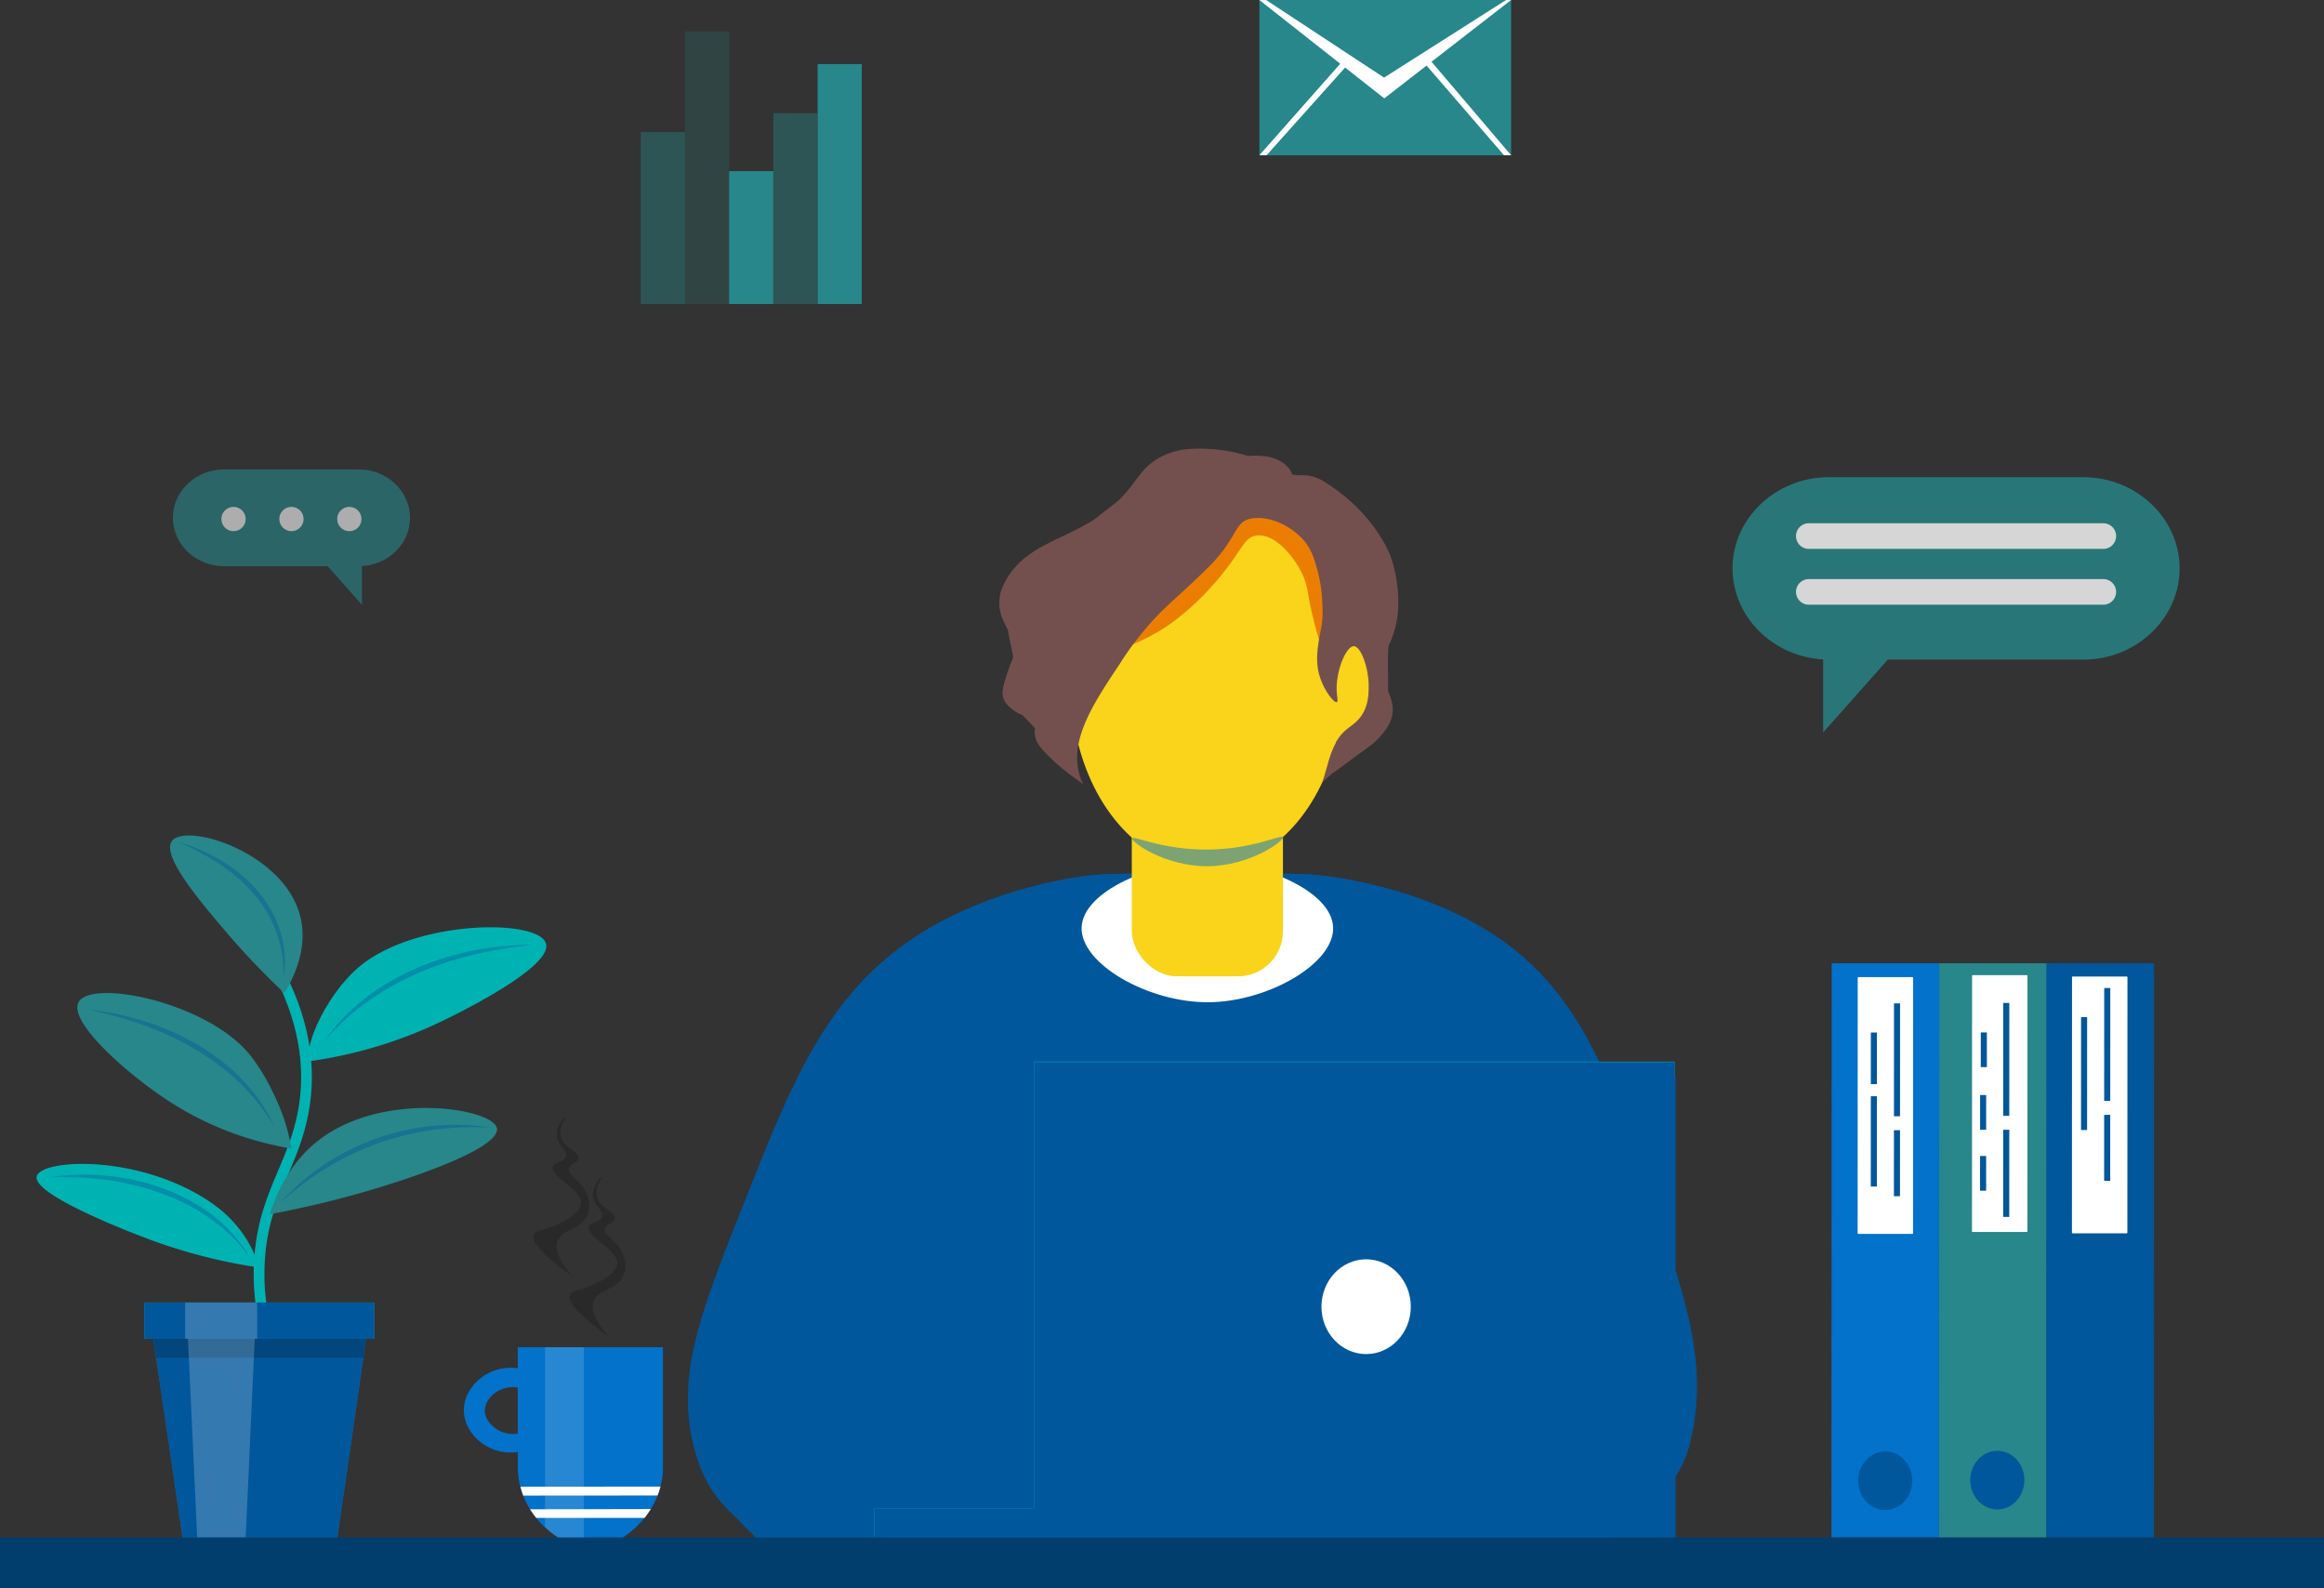 <svg id="Calque_1" data-name="Calque 1" xmlns="http://www.w3.org/2000/svg" viewBox="0 0 2220.62 1517.26"><rect x="0" y="0" width="2220.62" height="1517.26" fill="#333333" stroke="none"/><defs>    <style>
      .cls-1 { fill: #01579B; } /* Change yellow to blue */
      .cls-2 { fill: #01579B; } /* Keep the original blue color */
      .cls-16, .cls-3 { opacity: 0.15; }
      .cls-16, .cls-25, .cls-4 { fill: #fff; }
    

      .cls-5 { fill: #f9d41a; } /* Change green to #80D8FF */




      .cls-6 { opacity: 0.5; }
      .cls-7 { fill: #0272cb; }
      .cls-8 { fill: #eb7e00; }
      .cls-9 { fill: #7f4d40; }
      .cls-10 { fill: #0272cb; }
      .cls-10, .cls-21, .cls-22 { opacity: 0.1; }
      .cls-11 { fill: #00c7c7; }
      .cls-12 { fill: #01579B; }
      .cls-13 { fill: #0272cb; }
      .cls-14, .cls-17, .cls-18 { fill: #27878a; }
      .cls-15, .cls-18, .cls-24, .cls-25 { opacity: 0.2; }
      .cls-17, .cls-23 { opacity: 0.4; }
      .cls-19 { opacity: 0.6; }
      .cls-20 { opacity: 0.8; }
      .cls-26 { opacity: 0.3; }
    </style></defs><path class="cls-1" d="M1579.25,1148.54c-38.66-112.77-67.42-198.8-149.8-254C1357,846,1266.94,836.78,1260.3,836.16c-18.82-1.75-48.64-1.75-108.27-1.75s-89.59,0-108.27,1.75c-6.5.62-93.6,9.69-168.3,58.35-85.94,56-119.37,141.21-163.31,252-42.8,107.92-67.4,168.19-48.07,239.5,16.1,59.4,49.38,66.42,101.29,118.48,123.3,0,648.19-6.87,747.06-6.87,51.67-63,88.29-64.93,101.59-116.36C1633.38,1306.39,1612,1244.17,1579.25,1148.54Z"/><path class="cls-2" d="M1579.25,1148.54c-38.66-112.77-67.42-198.8-149.8-254C1357,846,1266.94,836.78,1260.3,836.16c-18.82-1.75-48.64-1.75-108.27-1.75s-89.59,0-108.27,1.75c-6.5.62-93.6,9.69-168.3,58.35-85.94,56-119.37,141.21-163.31,252-42.8,107.92-67.4,168.19-48.07,239.5,16.1,59.4,101.29,118.48,101.29,118.48l747.06-6.87s88.29-64.93,101.59-116.36C1633.38,1306.39,1612,1244.17,1579.25,1148.54Z"/><g class="cls-3"><path class="cls-2" d="M1362.71,1072.28l57.82,313c-5.55-9.73-11.89-21.59-18.34-35.29C1349.56,1238.08,1335.79,1100.86,1362.71,1072.28Z"/></g><g class="cls-3"><path class="cls-2" d="M921.85,1072.56,857.24,1385c5.76-9.7,12.36-21.5,19.1-35.16C931.42,1238.35,948.16,1101.3,921.85,1072.56Z"/></g><path class="cls-4" d="M1273.82,885.77c1.51,34.82-62.47,71.35-119,71.75-57.75.4-122.81-36.79-121.3-71.75,1.48-34.36,67.12-62.41,120.15-62.41S1272.32,851.23,1273.82,885.77Z"/><path class="cls-5" d="M1294.77,615.75c-4.49-.48-9,3.41-13,10.21.81-15.37,1.24-61.47-30-104.48-10.67-14.71-41.56-57.3-93-59.62-50.6-2.28-84.87,36.06-95.17,47.59-40.74,45.59-39.11,101.5-38.35,114.86-3-4.21-7.45-9-11.95-8.56-10.07,1.07-15.93,23.61-13.1,50.36s13.3,47.55,23.37,46.49c2.3-.25,4.37-1.67,6.18-4,17,70.16,65.9,120.87,123.62,120.87,58.07,0,107.24-51.32,123.94-122.14,2,3.06,4.4,4.94,7.11,5.23,10.07,1.06,20.53-19.75,23.37-46.49S1304.84,616.82,1294.77,615.75Z"/><rect class="cls-5" x="1081.44" y="690.55" width="144.44" height="242.22" rx="43.05"/><g class="cls-6"><path class="cls-7" d="M1225.88,799.81c1.29,3.42-31.32,27.5-72,27.75-40.48.25-73.23-23.16-72-26.59,1.09-3.05,28.46,11,72,10.69S1224.74,796.78,1225.88,799.81Z"/></g><path class="cls-8" d="M1163.24,554c-24.69,29.09-47,43.56-51.66,46.5a183.12,183.12,0,0,1-43.53,20.12c7.72-27.31,15.49-38.07,21.74-42.35l2.07-1.41c3.69-2.52,11.59-8,21.2-15.34,4.66-3.56,9.85-7.69,15.6-12.56,7.69-6.51,13.08-12,23.92-23,30.32-30.61,31.51-36.69,42.08-38.83,20.93-4.23,41.79,14.47,46,18.28,12,10.8,16.58,22.47,20.62,33.19,9.31,24.68,8.36,49,8,57.46-.14,3.68-.75,15.08-.48,30.94.07,3.87.17,7,.24,9a364.36,364.36,0,0,1-17.72-61c-2.25-11.5-2.41-15.83-5.63-23.53-7.9-18.91-27.29-42-44.94-39.86C1188.34,513.2,1187.52,525.43,1163.24,554Z"/><path class="cls-9" d="M1329.09,532.58l.1.6a5.66,5.66,0,0,0-.28-1.13l-.19-.48-.38-1-.79-1.89c-.56-1.25-1.12-2.5-1.71-3.72-1.19-2.46-2.48-4.85-3.8-7.22a146.14,146.14,0,0,0-8.86-13.65,159.55,159.55,0,0,0-21.69-24.17,182.78,182.78,0,0,0-25.91-19.59,41.63,41.63,0,0,0-7.51-3.79,35.83,35.83,0,0,0-8.22-2.16,41.35,41.35,0,0,0-9.3-.23c-2.11-.34-4.07-.58-5.81-.73-3-9.06-12.94-15.1-23.13-17.07a69.49,69.49,0,0,0-18.9-.63,148.73,148.73,0,0,0-36.46-6.73,137.11,137.11,0,0,0-21,.07A70.89,70.89,0,0,0,1114.7,434a58.87,58.87,0,0,0-18,11.26c-5.24,4.88-9.28,10.65-13.41,16.1a135.93,135.93,0,0,1-14.93,17.18q-12.67,9.9-23.33,18.18a262,262,0,0,1-26,13.87c-12.38,6-25.18,11.62-36.5,19.92A78.85,78.85,0,0,0,967.4,545a77.38,77.38,0,0,0-5.85,8.74c-.83,1.53-1.74,3-2.44,4.64L958,560.76l-.28.59-.3.76c-.19.51-.37,1-.53,1.54l.08-.42a34.84,34.84,0,0,0-1.63,6.78l-.43,3.47c-.08,1.16,0,2.33-.06,3.49a40.34,40.34,0,0,0,2.87,13.55,120.67,120.67,0,0,0,5.39,11.42c1.33,9.63,3.8,17.8,5,25.86,0,.09,0,.18,0,.26-.65,2-1.66,4.1-2.47,6.22s-1.59,4.26-2.32,6.4c-1.44,4.3-2.84,8.58-4,13a38.13,38.13,0,0,0-1.25,6.8,16.6,16.6,0,0,0,4.57,13,48.43,48.43,0,0,0,5.17,4.57,34.52,34.52,0,0,0,5.87,3.66c1,.51,2.13,1,3.21,1.38,3,3.24,5.81,5.63,12.12,12.77a23.66,23.66,0,0,0-.28,2.81,21.26,21.26,0,0,0,.93,6.88c1.32,4.53,4.31,8.22,7.31,11.58s6.29,6.54,9.6,9.62a202.28,202.28,0,0,0,21.12,17.07l7.41,5.56a57.36,57.36,0,0,1-4.37-12c-7.77-32.67,15.26-67.2,39.26-103.21h0a281,281,0,0,1,23.12-31.7h0c19.55-23.53,28.87-28.43,60.9-59.95,28.85-28.4,25-43.38,40.26-46.83,19.22-4.36,43.25,8.68,54.12,23.84,5.62,7.83,8.08,16.6,10.5,25.31a136.46,136.46,0,0,1,4.4,28,121.83,121.83,0,0,1,.31,17.49c-.61,9.73-2.16,13.19-3.43,21.73-1.22,8.19-2.73,18.33-.41,29.27,3.55,16.72,15,30.57,17.61,29.44,1.17-.51.47-4,.12-7.26-2.22-20.57,8.44-46,16-46.16,6.79-.12,14,20.07,14.3,36.64.11,7.26.32,21-8.49,31.89-6.86,8.46-15.21,10.27-21.7,21.64a97.18,97.18,0,0,0-5.16,10.81,112.36,112.36,0,0,0-3.73,11.7c-1.16,4-2.89,10-5.13,17.46,7-6.64,10-9.21,10.8-9.65l.13-.07c.85-.49,1.62-1,2.39-1.55,3.05-2.13,6-4.34,8.9-6.53q8.81-6.57,17.69-13c3-2.17,5.94-4.28,8.85-6.65a58.81,58.81,0,0,0,7.82-8.06,56.23,56.23,0,0,0,6.58-9.14,33.21,33.21,0,0,0,2.36-5.23,42.12,42.12,0,0,0,1.42-5.6,30.55,30.55,0,0,0-.63-11.48,69.71,69.71,0,0,0-3.67-10.6l0-.09c.26-5.43.09-12.27-.05-23.83-.1-8,.14-14,.51-18.85a70.29,70.29,0,0,0,3.45-8l1-2.61c.32-.88.55-1.79.82-2.68.49-1.8,1.16-3.56,1.5-5.39a98.42,98.42,0,0,0,2.67-22.13A135.76,135.76,0,0,0,1329.09,532.58Z"/><path class="cls-10" d="M1329.09,532.58l.1.6a5.66,5.66,0,0,0-.28-1.13l-.19-.48-.38-1-.79-1.89c-.56-1.25-1.12-2.5-1.71-3.72-1.19-2.46-2.48-4.85-3.8-7.22a146.14,146.14,0,0,0-8.86-13.65,159.55,159.55,0,0,0-21.69-24.17,182.78,182.78,0,0,0-25.91-19.59,41.63,41.63,0,0,0-7.51-3.79,35.83,35.83,0,0,0-8.22-2.16,41.35,41.35,0,0,0-9.3-.23c-2.11-.34-4.07-.58-5.81-.73-3-9.06-12.94-15.1-23.13-17.07a69.49,69.49,0,0,0-18.9-.63,148.73,148.73,0,0,0-36.46-6.73,137.11,137.11,0,0,0-21,.07A70.89,70.89,0,0,0,1114.7,434a58.87,58.87,0,0,0-18,11.26c-5.24,4.88-9.28,10.65-13.41,16.1a135.93,135.93,0,0,1-14.93,17.18q-12.67,9.9-23.33,18.18a262,262,0,0,1-26,13.87c-12.38,6-25.18,11.62-36.5,19.92A78.85,78.85,0,0,0,967.4,545a77.38,77.38,0,0,0-5.85,8.74c-.83,1.53-1.74,3-2.44,4.64L958,560.76l-.28.59-.3.76c-.19.51-.37,1-.53,1.54l.08-.42a34.84,34.84,0,0,0-1.63,6.78l-.43,3.47c-.08,1.16,0,2.33-.06,3.49a40.34,40.34,0,0,0,2.87,13.55,120.67,120.67,0,0,0,5.39,11.42c1.33,9.63,3.8,17.8,5,25.86,0,.09,0,.18,0,.26-.65,2-1.66,4.1-2.47,6.22s-1.59,4.26-2.32,6.4c-1.44,4.3-2.84,8.58-4,13a38.13,38.13,0,0,0-1.25,6.8,16.6,16.6,0,0,0,4.57,13,48.43,48.43,0,0,0,5.17,4.57,34.52,34.52,0,0,0,5.87,3.66c1,.51,2.13,1,3.21,1.38,3,3.24,5.81,5.63,12.12,12.77a23.66,23.66,0,0,0-.28,2.81,21.26,21.26,0,0,0,.93,6.88c1.32,4.53,4.31,8.22,7.31,11.58s6.29,6.54,9.6,9.62a202.28,202.28,0,0,0,21.12,17.07l7.41,5.56a57.36,57.36,0,0,1-4.37-12c-7.77-32.67,15.26-67.2,39.26-103.21h0a281,281,0,0,1,23.12-31.7h0c19.55-23.53,28.87-28.43,60.9-59.95,28.85-28.4,25-43.38,40.26-46.83,19.22-4.36,43.25,8.68,54.12,23.84,5.62,7.83,8.08,16.6,10.5,25.31a136.46,136.46,0,0,1,4.4,28,121.83,121.83,0,0,1,.31,17.49c-.61,9.73-2.16,13.19-3.43,21.73-1.22,8.19-2.73,18.33-.41,29.27,3.55,16.72,15,30.57,17.61,29.44,1.17-.51.47-4,.12-7.26-2.22-20.57,8.44-46,16-46.16,6.79-.12,14,20.07,14.3,36.64.11,7.26.32,21-8.49,31.89-6.86,8.46-15.21,10.27-21.7,21.64a97.18,97.18,0,0,0-5.16,10.81,112.36,112.36,0,0,0-3.73,11.7c-1.16,4-2.89,10-5.13,17.46,7-6.64,10-9.21,10.8-9.65l.13-.07c.85-.49,1.62-1,2.39-1.55,3.05-2.13,6-4.34,8.9-6.53q8.81-6.57,17.69-13c3-2.17,5.94-4.28,8.85-6.65a58.81,58.81,0,0,0,7.82-8.06,56.23,56.23,0,0,0,6.58-9.14,33.21,33.21,0,0,0,2.36-5.23,42.12,42.12,0,0,0,1.42-5.6,30.55,30.55,0,0,0-.63-11.48,69.71,69.71,0,0,0-3.67-10.6l0-.09c.26-5.43.09-12.27-.05-23.83-.1-8,.14-14,.51-18.85a70.29,70.29,0,0,0,3.45-8l1-2.61c.32-.88.55-1.79.82-2.68.49-1.8,1.16-3.56,1.5-5.39a98.42,98.42,0,0,0,2.67-22.13A135.76,135.76,0,0,0,1329.09,532.58Z"/><polygon class="cls-11" points="1600.06 1014.28 988.18 1014.28 988.18 1440.93 835.23 1440.93 835.23 1468.94 1586.32 1468.94 1586.32 1441.35 1600.06 1441.35 1600.06 1014.28"/><polygon class="cls-12" points="1600.06 1014.62 988.18 1014.62 988.18 1440.94 835.22 1440.94 835.22 1469.14 1586.31 1469.14 1586.31 1441.27 1600.06 1441.27 1600.06 1014.62"/><rect class="cls-12" x="1011.66" y="1027.8" width="589.4" height="441.15"/><g class="cls-3"><rect class="cls-2" x="1011.63" y="1027.8" width="589.4" height="441.15"/></g><ellipse class="cls-4" cx="1305.36" cy="1248.37" rx="42.69" ry="45.28"/><path class="cls-13" d="M1750,1468.44l.2-547.72a.44.44,0,0,1,.43-.46l101.87,0a.45.45,0,0,1,.43.46l-.2,547.73a.44.44,0,0,1-.43.45l-101.87,0A.45.45,0,0,1,1750,1468.44Z"/><path class="cls-2" d="M1801.4,1442.65c-14.29,0-25.87-12.55-25.86-28s11.59-28,25.88-28,25.86,12.55,25.86,28S1815.68,1442.66,1801.4,1442.65Z"/><path class="cls-4" d="M1775,1178.17l.09-244a.64.64,0,0,1,.61-.67l51.73,0a.65.65,0,0,1,.62.67l-.09,244a.64.64,0,0,1-.61.67l-51.74,0A.65.65,0,0,1,1775,1178.17Z"/><rect class="cls-2" x="1758.67" y="1009.62" width="107.85" height="5.8" transform="translate(2825.77 -799.72) rotate(90.02)"/><rect class="cls-2" x="1765.85" y="1008.18" width="49.31" height="5.8" transform="translate(2802.22 -779.06) rotate(90.02)"/><rect class="cls-2" x="1747.34" y="1087.55" width="86.28" height="5.8" transform="translate(2881.56 -699.64) rotate(90.02)"/><rect class="cls-2" x="1781.04" y="1108.39" width="63.04" height="5.8" transform="translate(2924.5 -700.88) rotate(90.02)"/><path class="cls-14" d="M1852.77,1468.44l.19-547.72a.44.44,0,0,1,.43-.46l101.87,0a.45.45,0,0,1,.43.46l-.2,547.73a.44.44,0,0,1-.42.45l-101.88,0A.44.44,0,0,1,1852.77,1468.44Z"/><ellipse class="cls-2" cx="1908.48" cy="1414.07" rx="25.87" ry="28.01"/><path class="cls-4" d="M1884.25,1176.36l.09-244.06a.64.64,0,0,1,.64-.64l51.68,0a.65.65,0,0,1,.65.64l-.09,244.06a.63.63,0,0,1-.64.64l-51.69,0A.64.64,0,0,1,1884.25,1176.36Z"/><rect class="cls-2" x="1863.07" y="1009.18" width="107.85" height="5.8" transform="translate(2929.76 -904.56) rotate(90.02)"/><rect class="cls-2" x="1878.33" y="999.66" width="33.15" height="5.8" transform="matrix(0, 1, -1, 0, 2898.14, -891.99)"/><rect class="cls-2" x="1878.31" y="1059.84" width="33.15" height="5.8" transform="translate(2958.31 -831.75) rotate(90.02)"/><rect class="cls-2" x="1878.28" y="1118.05" width="33.15" height="5.8" transform="translate(3016.5 -773.5) rotate(90.02)"/><rect class="cls-2" x="1875.32" y="1118.06" width="83.27" height="5.8" transform="translate(3038.61 -795.59) rotate(90.02)"/><path class="cls-12" d="M1955.31,1468.44l.2-547.72a.44.44,0,0,1,.43-.46l101.87,0a.45.45,0,0,1,.43.46l-.2,547.73a.44.44,0,0,1-.43.45l-101.87,0A.45.45,0,0,1,1955.31,1468.44Z"/><path class="cls-2" d="M2006.15,1442.08c-14.28,0-25.86-12.55-25.86-28s11.6-28,25.88-28,25.87,12.55,25.87,28S2020.44,1442.08,2006.15,1442.08Z"/><path class="cls-4" d="M1979.77,1177.59l.09-244a.64.64,0,0,1,.61-.66l51.73,0a.65.65,0,0,1,.62.67l-.09,244a.64.64,0,0,1-.61.66l-51.74,0A.65.65,0,0,1,1979.77,1177.59Z"/><rect class="cls-2" x="1959.54" y="994.92" width="107.85" height="5.8" transform="translate(3012.01 -1015.29) rotate(90.02)"/><rect class="cls-2" x="1937.43" y="1022.75" width="107.85" height="5.8" transform="translate(3017.72 -965.34) rotate(90.02)"/><rect class="cls-2" x="1981.91" y="1093.69" width="63.04" height="5.8" transform="translate(3110.74 -916.45) rotate(90.02)"/><g class="cls-15"><path d="M593.75,1222c-7.12,9.86-18.28,9.67-24.38,17.4-4.74,6-6.25,16.84,12.69,37.85-37.06-26.56-40.82-37.1-36.64-41.7,2.17-2.4,5.55-2.32,13.49-5,2.15-.73,28.81-10.14,30.78-22.34,2.32-14.42-30.85-26.45-26.78-36.61,1.87-4.67,10.3-3.43,12.26-8.89,2.29-6.34-8-10.52-8.62-20.8-.62-9.74,7.84-17.69,8.62-17.37s-7.52,9.49-4.64,19.26c3.24,11,18.12,13.9,16.9,20.53-.83,4.53-8,4.25-9.35,9.1-1.85,6.64,10.41,10.52,16.25,22.92C595.43,1198.65,601.55,1211.2,593.75,1222Z"/></g><g class="cls-15"><path d="M559.25,1164.52c-7.12,9.86-18.29,9.67-24.39,17.4-4.74,6-6.25,16.85,12.69,37.85-37.06-26.56-40.81-37.1-36.64-41.7,2.18-2.4,5.56-2.32,13.5-5,2.14-.73,28.81-10.14,30.77-22.34,2.32-14.42-30.84-26.45-26.77-36.61,1.87-4.67,10.29-3.43,12.26-8.89,2.28-6.34-8-10.52-8.63-20.8-.62-9.74,7.84-17.69,8.63-17.37s-7.52,9.49-4.65,19.26c3.24,11,18.13,13.91,16.91,20.53-.84,4.53-8,4.25-9.36,9.1-1.85,6.64,10.41,10.52,16.26,22.92C560.93,1141.17,567,1153.72,559.25,1164.52Z"/></g><path class="cls-13" d="M494.74,1287.12v20.1c-28.4-4.06-51.72,18-51.56,40.31.16,22.11,23.43,43.75,51.6,39.66v17.31a77.55,77.55,0,0,0,7.22,29.15c9.11,19.48,24.08,30.57,31.42,35.31H595c7.34-4.79,22.19-15.9,31.25-35.33a77.78,77.78,0,0,0,7.2-29.18l0-117.33Zm-31.47,60.41c0-11.44,13.74-24.49,31.48-22l0,44.17C477,1372.17,463.24,1359,463.27,1347.53Z"/><path class="cls-4" d="M628.33,1428.72l-128.39.1c-.35-.9-.69-1.82-1-2.78q-1-3-1.72-5.7l133.86-.1c-.4,1.54-.87,3.16-1.42,4.84C629.22,1426.35,628.78,1427.57,628.33,1428.72Z"/><path class="cls-4" d="M615.92,1450.16H512.36c-.75-.92-1.5-1.89-2.25-2.92-1.35-1.81-2.54-3.59-3.61-5.31l115.4-.23q-1.83,2.91-4.08,6C617.19,1448.53,616.55,1449.36,615.92,1450.16Z"/><path class="cls-16" d="M520.8,1287.06v172.11c1.28,1.19,2.66,2.41,4.16,3.64,1,.83,2,1.61,3,2.34s1.69,1.24,2.31,1.68c1.26.89,2,1.37,2.21,1.51l1,.62H557.9v-181.9Z"/><rect class="cls-14" x="781.23" y="61.22" width="42.21" height="229.25"/><path class="cls-17" d="M780.9,108.18q.2,5.38.2,11V290.48H738.89V119.14q0-5.58.2-11Z"/><rect class="cls-14" x="696.67" y="163.5" width="42.21" height="126.97"/><rect class="cls-18" x="654.55" y="30.01" width="42.21" height="260.46"/><rect class="cls-17" x="612.33" y="126.22" width="42.21" height="164.25"/><g class="cls-19"><path class="cls-14" d="M343,448.46H214c-26.84,0-48.8,20.8-48.8,46.23h0c0,25.43,22,46.23,48.8,46.23H313.1l32.63,36.8.13-.15V540.84c25.52-1.42,45.94-21.63,45.94-46.15h0C391.8,469.26,369.84,448.46,343,448.46Z"/><circle class="cls-4" cx="333.81" cy="495.86" r="11.61" transform="translate(-252.86 381.28) rotate(-45)"/><circle class="cls-4" cx="278.48" cy="495.86" r="11.61" transform="translate(-269.06 342.15) rotate(-45)"/><circle class="cls-4" cx="223.14" cy="495.86" r="11.61" transform="translate(-285.27 303.02) rotate(-45)"/></g><g class="cls-20"><path class="cls-14" d="M1655.48,543h0c0,46.21,38.48,84.31,86.59,87v69.24l.24.28,61.49-69.36h186.85c50.58,0,92-39.21,92-87.13h0c0-47.92-41.39-87.13-92-87.13h-243.2C1696.87,455.91,1655.48,495.12,1655.48,543Z"/><path class="cls-4" d="M1728.71,499.92h280.68a12.24,12.24,0,1,1,0,24.47H1728.71a12.24,12.24,0,1,1,0-24.47Z"/><path class="cls-4" d="M1728.71,553.25h280.68a12.24,12.24,0,1,1,0,24.47H1728.71a12.24,12.24,0,1,1,0-24.47Z"/></g><rect class="cls-14" x="1203.34" width="240.54" height="148.36"/><path class="cls-4" d="M1443.88,0h-4.81L1322.5,74.15,1209.8,0h-6.46l77.27,60.88-77.27,87.48,6.87,0,75.06-83.83L1322.69,94l40.42-31.36,74,85.69h6.79q-38-44.65-76.07-89.33Z"/><path class="cls-11" d="M258.69,1301.42c-13.14-33.66-18.36-68.07-15.51-102.28s12.92-58,22.67-80.94c7.4-17.45,14.39-33.94,18.56-54.87,8.86-44.49.3-90.74-25.44-137.47L267.9,921c26.92,48.88,35.84,97.46,26.49,144.37-4.37,22-11.89,39.7-19.17,56.85-9.87,23.28-19.19,45.26-21.89,77.81s2.28,65.54,14.85,97.74Z"/><g class="cls-21"><path d="M258.69,1301.42c-13.14-33.66-18.36-68.07-15.51-102.28s12.92-58,22.67-80.94c7.4-17.45,14.39-33.94,18.56-54.87,8.86-44.49.3-90.74-25.44-137.47L267.9,921c26.92,48.88,35.84,97.46,26.49,144.37-4.37,22-11.89,39.7-19.17,56.85-9.87,23.28-19.19,45.26-21.89,77.81s2.28,65.54,14.85,97.74Z"/></g><path class="cls-11" d="M292.93,1014.21a143.48,143.48,0,0,1,6.66-27.16s11.52-32.73,38.61-58.91c51.14-49.42,176.16-51.41,183.45-26.74,7,23.53-93.21,71.29-103.23,76A426.74,426.74,0,0,1,292.93,1014.21Z"/><path class="cls-22" d="M292.93,1014.21a143.48,143.48,0,0,1,6.66-27.16s11.52-32.73,38.61-58.91c51.14-49.42,176.16-51.41,183.45-26.74,7,23.53-93.21,71.29-103.23,76A426.74,426.74,0,0,1,292.93,1014.21Z"/><path class="cls-14" d="M278.52,1097.35a200.88,200.88,0,0,0-7.18-28.61s-11.18-33.79-31.94-60.18c-39.94-50.77-152.35-73.89-164.38-51-9.92,18.88,47.79,70.1,89.75,96.64C208.26,1081.71,250.46,1092.56,278.52,1097.35Z"/><path class="cls-14" d="M257.86,1160c13.11-42.13,36.29-62.88,47.89-71.6,62.13-46.72,165.64-29.29,169.1-10.47a2.78,2.78,0,0,1,.07.54c1.37,21.78-103.73,53.44-119.21,58A953.18,953.18,0,0,1,257.86,1160Z"/><path class="cls-11" d="M247.52,1210.93c-3.75-13.07-14.56-41.5-48.54-63.79-68.31-44.81-159.86-39.8-163.85-23.22-4.43,18.44,101,57.72,108.9,60.63A517.16,517.16,0,0,0,247.52,1210.93Z"/><path class="cls-22" d="M247.52,1210.93c-3.75-13.07-14.56-41.5-48.54-63.79-68.32-44.82-159.86-39.79-163.85-23.22-4.36,18.14,97.7,56.47,107.68,60.18A517,517,0,0,0,247.52,1210.93Z"/><path class="cls-14" d="M271.65,948.72c7.2-11.51,23.71-41.7,15-74.28-16-59.65-106-87.91-121.72-71.72a7.2,7.2,0,0,0-.6.69c-10.62,13.79,27.14,58.11,51.44,86.64A736,736,0,0,0,271.65,948.72Z"/><g class="cls-23"><path class="cls-2" d="M310.17,994.66a160,160,0,0,1,17.76-22.09c.8-.88,1.65-1.71,2.49-2.54l2.53-2.5c.83-.84,1.72-1.63,2.59-2.44l2.62-2.41q5.31-4.75,10.95-9.1c.95-.73,1.86-1.49,2.82-2.18l2.89-2.1,2.89-2.08c1-.7,2-1.32,3-2,2-1.3,4-2.64,6-3.89l6.1-3.69c.51-.3,1-.62,1.53-.91l1.57-.86,3.13-1.7,3.14-1.71c.51-.29,1-.56,1.58-.81l1.6-.79,6.41-3.13c2.15-1,4.34-1.92,6.51-2.89a265,265,0,0,1,54.33-16.76l3.49-.68c1.16-.22,2.33-.4,3.5-.61l3.5-.6c1.16-.2,2.34-.34,3.51-.52l3.52-.49c1.17-.16,2.35-.29,3.52-.43l3.52-.42,3.53-.35q7.07-.66,14.15-1c4.72-.19,9.44-.29,14.15-.21a414.23,414.23,0,0,0-55.57,9.09l-3.41.82-3.39.89-3.4.87-3.38.95c-2.25.63-4.51,1.24-6.73,2l-3.35,1c-1.12.34-2.23.69-3.33,1.08l-6.64,2.24-6.58,2.4c-2.19.81-4.34,1.71-6.52,2.56s-4.3,1.79-6.44,2.72-4.29,1.83-6.41,2.81l-6.31,3-1.57.76c-.53.24-1.06.5-1.57.78l-3.09,1.63-3.1,1.63-1.55.81-1.52.86a251.55,251.55,0,0,0-23.65,14.94A220,220,0,0,0,310.17,994.66Z"/></g><g class="cls-23"><path class="cls-2" d="M85.05,964.69a261.4,261.4,0,0,1,53.47,11.12,245.84,245.84,0,0,1,25.68,9.67c2.09.93,4.2,1.83,6.26,2.82l6.17,3.05c2.07,1,4.05,2.15,6.07,3.23l3,1.66,1.51.82,1.47.89,5.88,3.58,1.46.9,1.43,1,2.86,1.92c3.83,2.53,7.52,5.27,11.17,8.05l5.35,4.33,5.2,4.51c1.71,1.53,3.36,3.12,5,4.69s3.22,3.26,4.84,4.89,3.1,3.38,4.66,5.06,3,3.48,4.44,5.25c2.84,3.6,5.63,7.23,8.18,11s5,7.7,7.14,11.7c1.1,2,2.13,4,3.14,6.07l1.44,3.1,1.35,3.13q-3.34-5.94-7.11-11.59l-.94-1.41-1-1.39c-.65-.92-1.27-1.86-1.95-2.77-1.34-1.82-2.66-3.64-4.08-5.4a188.67,188.67,0,0,0-18.06-20,210.4,210.4,0,0,0-20.54-17.41l-5.46-4-1.36-1-1.41-.93-2.81-1.85-2.8-1.87-1.4-.93-1.44-.87-5.77-3.49c-7.77-4.5-15.7-8.76-23.9-12.48l-3.05-1.44-3.1-1.34c-2.08-.88-4.13-1.82-6.22-2.65l-6.29-2.48c-2.09-.84-4.22-1.58-6.33-2.38s-4.25-1.52-6.39-2.24-4.27-1.45-6.43-2.12c-4.29-1.41-8.64-2.68-13-3.9C102.76,968.73,93.94,966.65,85.05,964.69Z"/></g><g class="cls-23"><path class="cls-2" d="M46,1124.94a223.33,223.33,0,0,1,54.57-1.74l6.82.71c.57.06,1.14.11,1.71.19l1.7.25,3.39.51,3.4.5c1.13.18,2.25.41,3.38.62l6.75,1.28,6.7,1.58c1.11.28,2.24.5,3.34.82l3.31.95,3.3,1,1.66.48c.55.15,1.1.32,1.64.52l6.52,2.22c1.08.39,2.18.72,3.24,1.16l3.19,1.28c2.13.87,4.27,1.71,6.39,2.59,4.15,2,8.37,3.79,12.39,6l3,1.62c1,.53,2,1.15,3,1.73l3,1.75c1,.59,2,1.16,2.93,1.81,1.92,1.26,3.85,2.51,5.76,3.79l5.55,4.07a144.45,144.45,0,0,1,20.21,18.62c1.5,1.73,3,3.44,4.42,5.25s2.81,3.6,4.16,5.45,2.6,3.75,3.8,5.69,2.35,3.9,3.42,5.9q-3.91-5.58-8.31-10.74c-3-3.42-6-6.73-9.26-9.86-.78-.81-1.62-1.56-2.44-2.33l-2.46-2.3c-1.71-1.47-3.4-3-5.13-4.39s-3.49-2.82-5.27-4.18-3.61-2.68-5.44-4a182.22,182.22,0,0,0-23.1-13.72c-4-2.09-8.1-3.85-12.17-5.71l-6.25-2.49-3.12-1.25c-1-.42-2.12-.73-3.18-1.11l-6.35-2.2c-2.13-.71-4.3-1.29-6.45-1.94l-3.22-1c-1.08-.33-2.18-.56-3.26-.85l-6.53-1.66c-8.76-2-17.62-3.58-26.55-4.8A315.48,315.48,0,0,0,46,1124.94Z"/></g><g class="cls-23"><path class="cls-2" d="M267.62,1149.36a214,214,0,0,1,41.93-36.55,218.24,218.24,0,0,1,24.18-14.08l3.12-1.58c1-.54,2.12-1,3.18-1.47,2.13-1,4.25-2,6.39-2.88l6.49-2.63,1.63-.66c.54-.21,1.1-.4,1.65-.6l3.29-1.18c4.38-1.63,8.87-3,13.33-4.34l6.77-1.82c1.12-.32,2.26-.56,3.4-.83l3.41-.78c2.28-.55,4.58-1,6.87-1.39l3.44-.66,3.46-.55,3.45-.54c1.15-.19,2.31-.31,3.47-.46,2.32-.27,4.63-.58,7-.75s4.64-.45,7-.56,4.64-.31,7-.33,4.65-.13,7-.1h3.49c1.16,0,2.32,0,3.49.09s2.32.07,3.48.14l3.48.2c1.16.06,2.32.15,3.47.25l3.47.3c2.31.27,4.62.48,6.92.81s4.59.66,6.87,1q-6.94-.36-13.86-.48c-4.62,0-9.23,0-13.83.17l-3.45.12-3.45.2c-2.3.1-4.59.31-6.88.5-4.58.39-9.15.85-13.69,1.49-2.28.26-4.54.67-6.81,1-1.13.2-2.27.33-3.39.55l-3.38.62-3.38.62-3.36.73c-2.24.5-4.49,1-6.7,1.54a245.43,245.43,0,0,0-26.31,7.86l-3.23,1.15c-.54.19-1.09.37-1.62.58l-1.59.64-6.38,2.54c-2.11.88-4.2,1.83-6.3,2.74s-4.16,1.91-6.23,2.89a255.17,255.17,0,0,0-24.16,13.12A292,292,0,0,0,267.62,1149.36Z"/></g><g class="cls-23"><path class="cls-2" d="M170.24,804.35a170.93,170.93,0,0,1,21,7.48q5.13,2.22,10.14,4.75c3.34,1.69,6.6,3.53,9.82,5.44a139.69,139.69,0,0,1,34.61,28.68c2.48,2.85,4.77,5.86,7,8.92,1.06,1.57,2.15,3.11,3.12,4.73l1.5,2.41.74,1.21.68,1.24A103.62,103.62,0,0,1,270.52,901l.49,2.78.39,2.79c.28,1.86.42,3.73.59,5.6a99.18,99.18,0,0,1-.86,22.33,129.74,129.74,0,0,0-1.46-22.07c-.3-1.81-.56-3.62-1-5.41l-.56-2.69-.67-2.66c-.89-3.54-2-7-3.18-10.46A114.43,114.43,0,0,0,255,871.47l-.68-1.18-.74-1.15-1.47-2.29c-1-1.55-2-3-3.07-4.5-2.15-2.93-4.36-5.82-6.76-8.56a160.56,160.56,0,0,0-33-28.65A250.36,250.36,0,0,0,170.24,804.35Z"/></g><path class="cls-13" d="M230.28,1245.77H141.62l.54,3.67.36,2.43q1.38,9.44,2.78,18.88c.12.8.24,1.6.35,2.4l2.71,18.33c.12.81.23,1.61.35,2.41.26,1.78.53,3.55.79,5.33l.36,2.45q.87,5.94,1.75,11.89L152,1316q.65,4.3,1.27,8.61l.36,2.4,1.74,11.82c.12.83.24,1.65.37,2.48q1.54,10.55,3.11,21.11l.36,2.45,3.63,24.61c.12.8.23,1.59.35,2.39.29,1.94.57,3.87.86,5.8l.36,2.45q2.56,17.42,5.14,34.84c.12.81.24,1.62.35,2.43L172,1452l.36,2.48q1.06,7.15,2.11,14.32H322.3c0-.25.07-.5.11-.75.17-1.16.33-2.32.5-3.47q1.54-10.62,3.08-21.23l.36-2.55q1.36-9.39,2.72-18.77c.12-.8.23-1.6.35-2.4q1-6.72,1.94-13.42c.12-.83.24-1.67.37-2.5.31-2.18.63-4.36.94-6.55l.36-2.44,3-20.56.36-2.42L341.1,1339c.12-.82.23-1.64.35-2.46q1.59-10.92,3.16-21.83l.36-2.46q1.32-9.07,2.63-18.14c.24-1.65.48-3.29.71-4.94l2.46-17,.36-2.48q.71-4.85,1.4-9.69c.13-.85.25-1.7.37-2.54.5-3.41,1-6.83,1.48-10.24.07-.49.15-1,.22-1.46Z"/><path class="cls-12" d="M230.28,1245.77H141.62l.54,3.67.36,2.43q1.38,9.44,2.78,18.88c.12.8.24,1.6.35,2.4l2.71,18.33c.12.81.23,1.61.35,2.41.26,1.78.53,3.55.79,5.33l.36,2.45q.87,5.94,1.75,11.89L152,1316q.65,4.3,1.27,8.61l.36,2.4,1.74,11.82c.12.83.24,1.65.37,2.48q1.54,10.55,3.11,21.11l.36,2.45,3.63,24.61c.12.8.23,1.59.35,2.39.29,1.94.57,3.87.86,5.8l.36,2.45q2.56,17.42,5.14,34.84c.12.81.24,1.62.35,2.43L172,1452l.36,2.48q1.06,7.15,2.11,14.32H322.3c0-.25.07-.5.11-.75.17-1.16.33-2.32.5-3.47q1.54-10.62,3.08-21.23l.36-2.55q1.36-9.39,2.72-18.77c.12-.8.23-1.6.35-2.4q1-6.72,1.94-13.42c.12-.83.24-1.67.37-2.5.31-2.18.63-4.36.94-6.55l.36-2.44,3-20.56.36-2.42L341.1,1339c.12-.82.23-1.64.35-2.46q1.59-10.92,3.16-21.83l.36-2.46q1.32-9.07,2.63-18.14c.24-1.65.48-3.29.71-4.94l2.46-17,.36-2.48q.71-4.85,1.4-9.69c.13-.85.25-1.7.37-2.54.5-3.41,1-6.83,1.48-10.24.07-.49.15-1,.22-1.46Z"/><rect class="cls-11" x="137.99" y="1244.39" width="219.41" height="34.57"/><rect class="cls-13" x="137.99" y="1244.39" width="219.41" height="34.57"/><rect class="cls-12" x="137.99" y="1244.39" width="219.41" height="34.57"/><path class="cls-24" d="M347.16,1297.09l-197.9.06q-1.35-9-2.71-18.1H349.74Z"/><path class="cls-25" d="M245.75,1244.39H176.91V1279h2.67q.28,6.27.58,12.52c0,.81.07,1.61.11,2.41.08,1.78.16,3.55.25,5.33,0,.82.07,1.63.11,2.45q.27,5.94.55,11.89c0,.81.08,1.63.11,2.44q.21,4.3.4,8.61c0,.8.08,1.6.11,2.4q.28,5.91.55,11.82c0,.83.08,1.65.11,2.48q.49,10.55,1,21.11l.12,2.45q.57,12.3,1.13,24.61l.12,2.39q.12,2.91.26,5.8l.12,2.45q.8,17.42,1.61,34.84c0,.81.07,1.62.11,2.43q.34,7.29.68,14.59c0,.82.07,1.65.11,2.48l.66,14.32h46.38c0-.25,0-.5,0-.75l.15-3.47q.48-10.62,1-21.23c0-.85.08-1.7.11-2.55q.44-9.39.86-18.77c0-.8.07-1.6.11-2.4q.3-6.72.61-13.42c0-.83.07-1.67.11-2.5l.3-6.55c0-.81.07-1.63.11-2.44l.93-20.56.11-2.42q.75-16.37,1.49-32.74c0-.82.07-1.64.11-2.46l1-21.83.12-2.46q.4-9.07.82-18.14c.07-1.65.15-3.29.22-4.94.16-3.4.31-6.79.47-10.19h2.38Z"/><rect class="cls-12" y="1468.94" width="2220.62" height="48.32"/><rect class="cls-26" y="1468.94" width="2220.62" height="48.32"/></svg>
